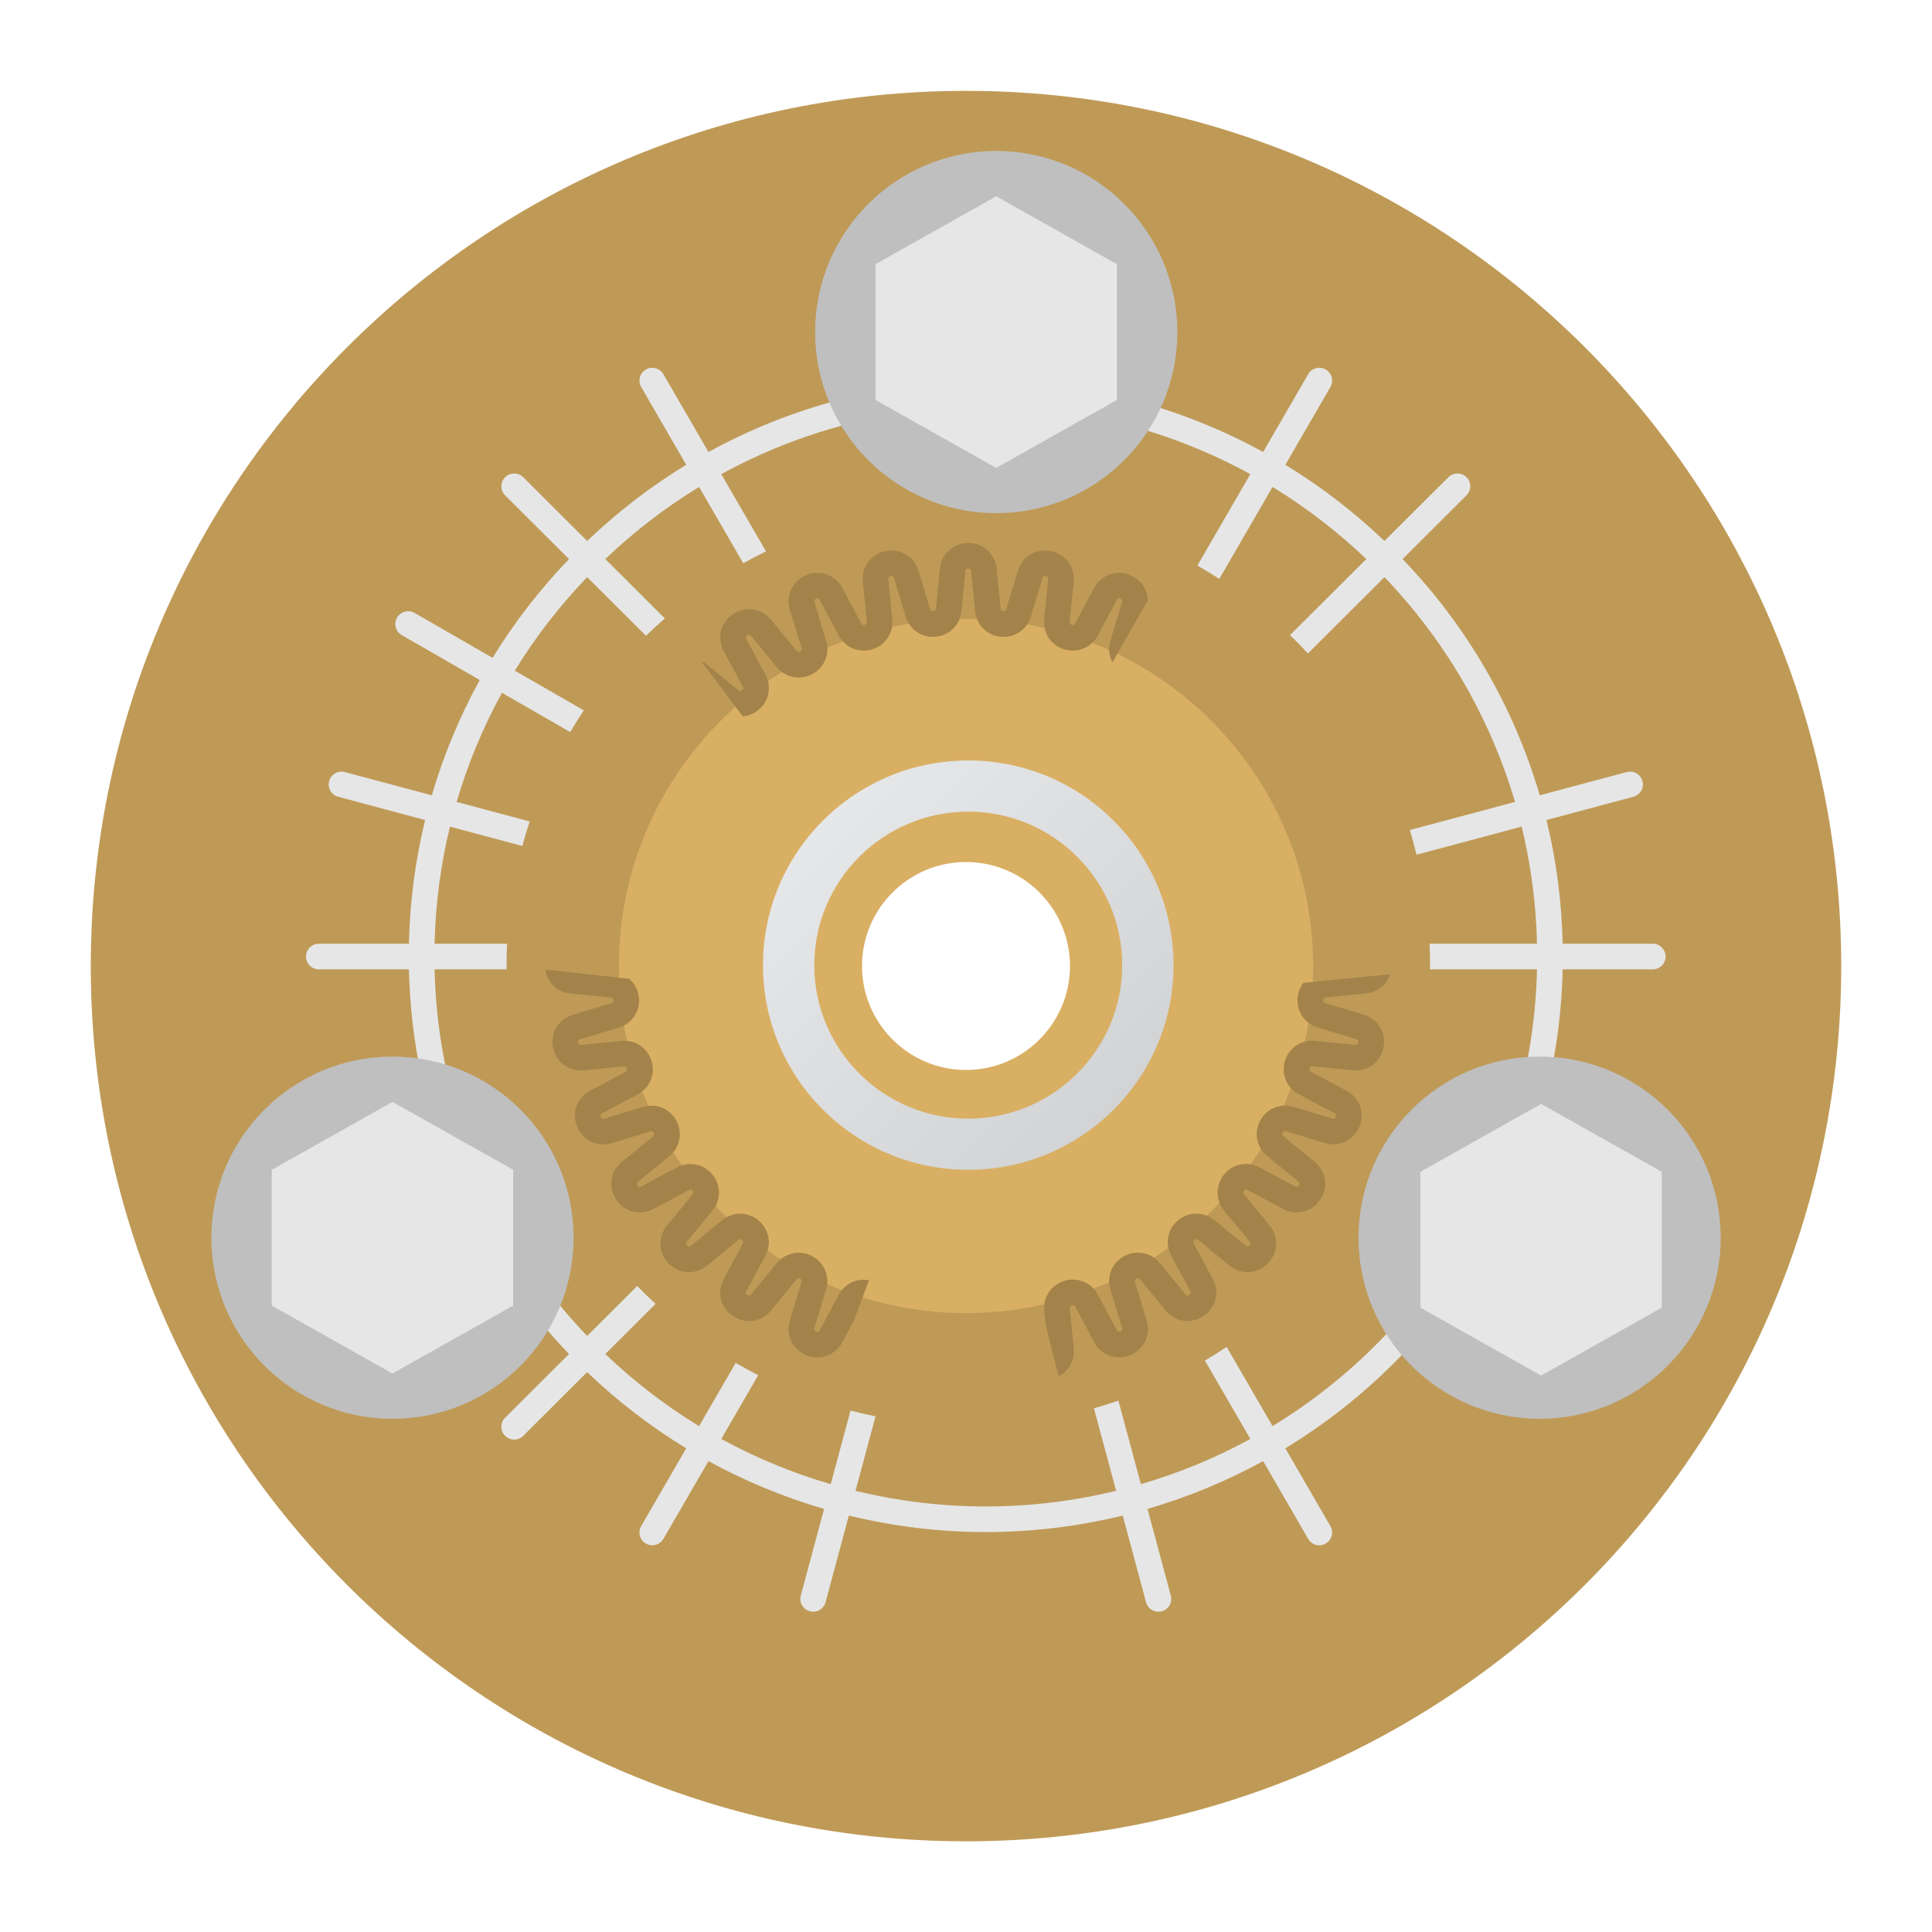 <?xml version="1.0" encoding="UTF-8" standalone="no"?>
<svg
   xmlns:dc="http://purl.org/dc/elements/1.1/"
   xmlns:cc="http://creativecommons.org/ns#"
   xmlns:rdf="http://www.w3.org/1999/02/22-rdf-syntax-ns#"
   xmlns:svg="http://www.w3.org/2000/svg"
   xmlns="http://www.w3.org/2000/svg"
   xmlns:sodipodi="http://sodipodi.sourceforge.net/DTD/sodipodi-0.dtd"
   xmlns:inkscape="http://www.inkscape.org/namespaces/inkscape"
   viewBox="0 0 341.333 341.333"
   height="256"
   width="256"
   xml:space="preserve"
   id="svg2"
   version="1.1"
   sodipodi:docname="Tomb Raider-content.svg"
   inkscape:version="0.92.2 (5c3e80d, 2017-08-06)"><sodipodi:namedview
     pagecolor="#ffffff"
     bordercolor="#666666"
     borderopacity="1"
     objecttolerance="10"
     gridtolerance="10"
     guidetolerance="10"
     inkscape:pageopacity="0"
     inkscape:pageshadow="2"
     inkscape:window-width="1024"
     inkscape:window-height="705"
     id="namedview54"
     showgrid="false"
     inkscape:pagecheckerboard="true"
     inkscape:zoom="1.9555921"
     inkscape:cx="120.90253"
     inkscape:cy="137.29159"
     inkscape:window-x="-8"
     inkscape:window-y="-8"
     inkscape:window-maximized="1"
     inkscape:current-layer="svg2" /><defs
     id="defs6"><clipPath
       id="clipPath18"
       clipPathUnits="userSpaceOnUse"><path
         id="path16"
         d="M 0,256 H 256 V 0 H 0 Z" /></clipPath><clipPath
       id="clipPath26"
       clipPathUnits="userSpaceOnUse"><path
         id="path24"
         d="M 4,252 H 252 V 4 H 4 Z" /></clipPath><linearGradient
       id="linearGradient64"
       spreadMethod="pad"
       gradientTransform="matrix(51.214,51.214,-51.214,51.214,145.456,144.908)"
       gradientUnits="userSpaceOnUse"
       y2="0"
       x2="1"
       y1="0"
       x1="0"><stop
         id="stop60"
         offset="0"
         style="stop-opacity:1;stop-color:#e6e7e8" /><stop
         id="stop62"
         offset="1"
         style="stop-opacity:1;stop-color:#d1d3d4" /></linearGradient><clipPath
       id="clipPath74"
       clipPathUnits="userSpaceOnUse"><path
         id="path72"
         d="M 0,256 H 256 V 0 H 0 Z" /></clipPath></defs><g
     id="g36"
     transform="matrix(1.333,0,0,-1.333,170.667,228.673)"><path
       inkscape:connector-curvature="0"
       d="M 0,0 C -23.993,0 -43.505,19.518 -43.505,43.505 -43.505,67.493 -23.993,87.01 0,87.01 23.987,87.01 43.5,67.493 43.5,43.505 43.5,19.518 23.987,0 0,0 m 0,159.505 c -64.071,0 -116,-51.934 -116,-116 0,-64.066 51.929,-116 116,-116 64.051,0 116,51.934 116,116 0,64.066 -51.949,116 -116,116"
       style="fill:#bf9a57;fill-opacity:1;fill-rule:nonzero;stroke:none"
       id="path38" /></g><g
     id="g40"
     transform="matrix(1.333,0,0,-1.333,170.67,189.034)"><path
       inkscape:connector-curvature="0"
       d="m 0,0 c -7.596,0 -13.786,6.176 -13.786,13.775 0,7.605 6.19,13.786 13.786,13.786 7.6,0 13.777,-6.181 13.777,-13.786 C 13.777,6.176 7.6,0 0,0 m 0.001,59.775 c -25.364,0 -46.003,-20.65 -46.003,-46 0,-25.348 20.639,-46 46.003,-46 25.337,0 45.997,20.652 45.997,46 0,25.35 -20.66,46 -45.997,46"
       style="fill:#d9af63;fill-opacity:1;fill-rule:nonzero;stroke:none"
       id="path42" /></g><g
     id="g44"
     transform="matrix(1.333,0,0,-1.333,224.822,251.96)"><path
       inkscape:connector-curvature="0"
       d="M 0,0 -6.08,10.499 C -7.019,9.866 -7.98,9.266 -8.955,8.684 l 6.012,-10.382 c -4.562,-2.496 -9.422,-4.509 -14.506,-5.996 l -2.976,11.072 c -1.069,-0.367 -2.152,-0.704 -3.247,-1.012 l 2.941,-10.94 c -5.542,-1.344 -11.322,-2.073 -17.272,-2.073 -5.949,0 -11.728,0.729 -17.269,2.072 l 2.652,9.871 c -1.115,0.226 -2.218,0.49 -3.311,0.776 l -2.625,-9.767 c -5.084,1.488 -9.944,3.501 -14.506,5.997 l 4.894,8.45 C -69.18,7.269 -70.175,7.81 -71.152,8.38 L -76.005,0 c -4.488,2.734 -8.647,5.95 -12.432,9.555 l 6.666,6.646 c -0.833,0.767 -1.641,1.559 -2.431,2.369 l -6.639,-6.619 c -12.172,12.709 -19.784,29.777 -20.219,48.593 h 9.555 c -0.002,0.181 -0.014,0.358 -0.014,0.539 0,0.957 0.028,1.905 0.072,2.851 h -9.613 c 0.123,5.335 0.818,10.529 2.037,15.524 l 9.591,-2.562 c 0.294,1.096 0.622,2.178 0.975,3.249 l -9.684,2.587 c 1.493,5.069 3.511,9.915 6.015,14.463 l 9.043,-5.206 c 0.576,0.976 1.173,1.938 1.801,2.878 l -9.142,5.263 c 2.743,4.475 5.968,8.622 9.583,12.396 l 7.795,-7.773 c 0.812,0.79 1.648,1.555 2.503,2.299 l -7.895,7.871 c 3.786,3.604 7.944,6.82 12.433,9.555 l 5.857,-10.115 c 0.989,0.552 1.991,1.082 3.012,1.579 l -5.926,10.234 c 10.416,5.7 22.363,8.949 35.059,8.949 12.697,0 24.645,-3.249 35.06,-8.949 L -9.96,114.059 c 0.985,-0.563 1.954,-1.151 2.904,-1.766 L 0,124.478 c 4.488,-2.735 8.647,-5.951 12.433,-9.555 L 2.318,104.838 c 0.813,-0.787 1.608,-1.593 2.376,-2.424 l 10.142,10.112 c 7.96,-8.31 13.97,-18.483 17.3,-29.794 L 18.192,79.006 c 0.332,-1.076 0.627,-2.168 0.9,-3.269 l 13.927,3.721 c 1.217,-4.995 1.913,-10.189 2.036,-15.524 H 20.809 c 0.044,-0.946 0.072,-1.894 0.072,-2.851 0,-0.181 -0.013,-0.358 -0.014,-0.539 H 35.055 C 34.463,34.931 20.576,12.536 0,0 M 50.397,63.934 H 38.454 c -0.124,5.638 -0.857,11.126 -2.15,16.402 l 11.522,3.078 c 0.907,0.243 1.445,1.172 1.202,2.076 -0.244,0.904 -1.174,1.446 -2.082,1.198 L 35.42,83.609 c -3.488,11.894 -9.807,22.587 -18.181,31.313 l 8.469,8.444 c 0.664,0.662 0.664,1.735 0,2.397 -0.664,0.662 -1.74,0.662 -2.404,0 l -8.469,-8.444 C 10.84,121.131 6.446,124.53 1.7,127.415 l 5.97,10.309 c 0.469,0.811 0.191,1.847 -0.622,2.316 -0.818,0.469 -1.854,0.189 -2.323,-0.621 L -1.244,129.11 c -10.916,5.989 -23.443,9.406 -36.759,9.406 -13.314,0 -25.842,-3.417 -36.757,-9.406 l -5.97,10.309 c -0.47,0.81 -1.511,1.09 -2.323,0.621 -0.813,-0.469 -1.091,-1.505 -0.622,-2.316 l 5.969,-10.309 c -4.745,-2.885 -9.139,-6.284 -13.134,-10.096 l -8.469,8.444 c -0.664,0.662 -1.74,0.662 -2.404,0 -0.664,-0.662 -0.664,-1.735 0,-2.397 l 8.469,-8.444 c -3.823,-3.984 -7.233,-8.364 -10.126,-13.096 l -10.339,5.952 c -0.815,0.469 -1.854,0.19 -2.322,-0.621 -0.469,-0.811 -0.192,-1.847 0.622,-2.316 l 10.34,-5.951 c -2.651,-4.803 -4.785,-9.923 -6.356,-15.281 l -11.525,3.079 c -0.911,0.248 -1.839,-0.294 -2.082,-1.198 -0.243,-0.904 0.295,-1.833 1.202,-2.076 l 11.521,-3.078 c -1.293,-5.275 -2.026,-10.764 -2.15,-16.402 h -11.943 c -0.939,0 -1.701,-0.759 -1.701,-1.695 0,-0.936 0.762,-1.695 1.701,-1.695 h 11.943 c 0.435,-19.751 8.428,-37.665 21.215,-50.989 l -8.469,-8.444 c -0.664,-0.662 -0.664,-1.734 0,-2.396 0.332,-0.331 0.767,-0.497 1.202,-0.497 0.435,0 0.87,0.166 1.202,0.497 l 8.469,8.443 c 3.995,-3.811 8.388,-7.211 13.134,-10.096 l -5.969,-10.309 c -0.469,-0.811 -0.191,-1.847 0.622,-2.316 0.269,-0.154 0.561,-0.226 0.849,-0.226 0.588,0 1.159,0.305 1.474,0.848 l 5.969,10.308 c 4.817,-2.642 9.952,-4.769 15.325,-6.337 l -3.088,-11.492 c -0.243,-0.903 0.295,-1.834 1.202,-2.075 0.148,-0.04 0.296,-0.059 0.441,-0.059 0.75,0 1.438,0.498 1.641,1.257 l 3.087,11.488 c 5.822,-1.418 11.897,-2.187 18.15,-2.187 6.255,0 12.329,0.769 18.151,2.187 l 3.088,-11.488 c 0.203,-0.759 0.89,-1.257 1.641,-1.257 0.145,0 0.294,0.019 0.44,0.059 0.908,0.241 1.446,1.172 1.203,2.075 l -3.089,11.493 c 5.374,1.567 10.508,3.694 15.325,6.336 l 5.969,-10.308 c 0.315,-0.545 0.886,-0.848 1.474,-0.848 0.288,0 0.581,0.072 0.849,0.226 0.813,0.469 1.091,1.505 0.622,2.316 L 1.701,-2.938 c 21.591,13.125 36.161,36.616 36.753,63.482 h 11.943 c 0.939,0 1.701,0.759 1.701,1.695 0,0.936 -0.762,1.695 -1.701,1.695"
       style="fill:#e6e6e6;fill-opacity:1;fill-rule:nonzero;stroke:none"
       id="path46" /></g><path
     inkscape:connector-curvature="0"
     d="m 134.796,170.515 c 0,19.972 16.237,36.161 36.267,36.161 v 0 c 20.031,0 36.267,-16.189 36.267,-36.161 v 0 c 0,-19.971 -16.236,-36.161 -36.267,-36.161 v 0 c -20.029,0 -36.267,16.191 -36.267,36.161 m 9.067,0 c 0,-14.955 12.203,-27.12 27.2,-27.12 v 0 c 14.999,0 27.2,12.165 27.2,27.12 v 0 c 0,14.956 -12.201,27.121 -27.2,27.121 v 0 c -14.997,0 -27.2,-12.165 -27.2,-27.121"
     style="fill:url(#linearGradient64);stroke:none;stroke-width:1.333;opacity:1"
     id="path66" /><g
     id="g76"
     transform="matrix(1.333,0,0,-1.333,304,218.667)"><path
       inkscape:connector-curvature="0"
       d="m 0,0 c 0,-13.255 -10.745,-24 -24,-24 -13.255,0 -24,10.745 -24,24 0,13.255 10.745,24 24,24 C -10.745,24 0,13.255 0,0"
       style="fill:#bfbfbf;fill-opacity:1;fill-rule:nonzero;stroke:none"
       id="path78" /></g><g
     id="g80"
     transform="matrix(1.333,0,0,-1.333,293.6,231.026)"><path
       inkscape:connector-curvature="0"
       d="m 0,0 v 18 l -16,9 -16,-9 V 0 l 16,-9 z"
       style="fill:#e6e6e6;fill-opacity:1;fill-rule:nonzero;stroke:none"
       id="path82" /></g><g
     id="g84"
     transform="matrix(1.333,0,0,-1.333,208,58.667)"><path
       inkscape:connector-curvature="0"
       d="m 0,0 c 0,-13.255 -10.745,-24 -24,-24 -13.255,0 -24,10.745 -24,24 0,13.255 10.745,24 24,24 C -10.745,24 0,13.255 0,0"
       style="fill:#bfbfbf;fill-opacity:1;fill-rule:nonzero;stroke:none"
       id="path86" /></g><g
     id="g88"
     transform="matrix(1.333,0,0,-1.333,197.333,70.667)"><path
       inkscape:connector-curvature="0"
       d="m 0,0 v 18 l -16,9 -16,-9 V 0 l 16,-9 z"
       style="fill:#e6e6e6;fill-opacity:1;fill-rule:nonzero;stroke:none"
       id="path90" /></g><g
     id="g92"
     transform="matrix(1.333,0,0,-1.333,101.333,218.667)"><path
       inkscape:connector-curvature="0"
       d="m 0,0 c 0,-13.255 -10.745,-24 -24,-24 -13.255,0 -24,10.745 -24,24 0,13.255 10.745,24 24,24 C -10.745,24 0,13.255 0,0"
       style="fill:#bfbfbf;fill-opacity:1;fill-rule:nonzero;stroke:none"
       id="path94" /></g><g
     id="g96"
     transform="matrix(1.333,0,0,-1.333,90.667,230.667)"><path
       inkscape:connector-curvature="0"
       d="m 0,0 v 18 l -16,9 -16,-9 V 0 l 16,-9 z"
       style="fill:#e6e6e6;fill-opacity:1;fill-rule:nonzero;stroke:none"
       id="path98" /></g><g
     id="g100"
     transform="matrix(1.333,0,0,-1.333,148.17,228.754)"><path
       inkscape:connector-curvature="0"
       d="m 0,0 -2.51,-4.692 c -0.058,-0.108 -0.161,-0.31 -0.488,-0.176 -0.324,0.135 -0.257,0.351 -0.222,0.469 l 1.554,5.088 C -1.133,2.436 -1.888,4.256 -3.503,5.115 -5.117,5.979 -7.056,5.594 -8.216,4.18 l -3.381,-4.115 c -0.075,-0.098 -0.217,-0.275 -0.512,-0.076 -0.291,0.194 -0.183,0.394 -0.126,0.499 l 2.519,4.69 c 0.865,1.609 0.481,3.543 -0.934,4.701 -1.417,1.157 -3.392,1.157 -4.807,-0.003 l -4.121,-3.379 c -0.094,-0.076 -0.271,-0.222 -0.516,0.025 -0.249,0.249 -0.104,0.424 -0.026,0.518 l 3.388,4.108 c 1.163,1.412 1.164,3.381 0.002,4.793 -1.161,1.411 -3.097,1.792 -4.713,0.932 l -4.704,-2.511 c -0.106,-0.058 -0.306,-0.169 -0.501,0.124 -0.196,0.289 -0.019,0.434 0.076,0.511 l 4.127,3.371 c 1.416,1.156 1.802,3.088 0.94,4.697 -0.863,1.611 -2.689,2.365 -4.442,1.834 l -5.103,-1.548 c -0.117,-0.038 -0.335,-0.104 -0.469,0.219 -0.133,0.322 0.067,0.429 0.175,0.487 l 4.706,2.503 c 1.617,0.859 2.373,2.678 1.843,4.424 -0.531,1.748 -2.177,2.846 -3.998,2.662 l -5.308,-0.526 c -0.125,-0.016 -0.349,-0.035 -0.417,0.308 -0.068,0.343 0.15,0.409 0.267,0.443 l 5.105,1.54 c 1.753,0.527 2.853,2.165 2.673,3.981 -0.099,1.006 -0.581,1.874 -1.294,2.485 l -11.111,1.231 c 0.248,-1.708 1.581,-3.011 3.366,-3.185 l 5.309,-0.517 c 0.094,-0.01 0.315,-0.031 0.347,-0.345 0.031,-0.315 -0.182,-0.377 -0.273,-0.406 l -5.107,-1.539 c -1.904,-0.575 -3.005,-2.404 -2.617,-4.348 0.389,-1.948 2.104,-3.22 4.088,-3.022 l 5.308,0.526 c 0.1,0.005 0.316,0.032 0.408,-0.271 0.091,-0.301 -0.104,-0.403 -0.188,-0.45 l -4.707,-2.503 c -1.756,-0.934 -2.477,-2.942 -1.717,-4.774 0.763,-1.834 2.699,-2.743 4.601,-2.169 l 5.102,1.55 c 0.09,0.032 0.305,0.093 0.454,-0.187 0.149,-0.278 -0.022,-0.419 -0.096,-0.479 l -4.127,-3.37 c -1.54,-1.258 -1.855,-3.368 -0.749,-5.016 1.106,-1.65 3.181,-2.165 4.935,-1.231 l 4.704,2.513 c 0.084,0.043 0.279,0.147 0.479,-0.096 0.201,-0.243 0.061,-0.415 0,-0.488 l -3.389,-4.109 c -1.264,-1.533 -1.159,-3.663 0.249,-5.067 1.407,-1.403 3.542,-1.506 5.08,-0.246 l 4.121,3.378 c 0.074,0.059 0.245,0.201 0.49,0 0.244,-0.198 0.14,-0.394 0.095,-0.477 l -2.52,-4.689 c -0.939,-1.749 -0.421,-3.819 1.234,-4.921 1.654,-1.105 3.771,-0.788 5.032,0.746 l 3.38,4.115 c 0.061,0.072 0.203,0.243 0.481,0.095 0.279,-0.149 0.214,-0.359 0.187,-0.45 L -6.472,-3.413 C -7.051,-5.312 -6.137,-7.24 -4.299,-8 c 1.836,-0.755 3.853,-0.041 4.789,1.712 l 1.472,2.752 2.054,5.462 C 2.4,2.223 0.792,1.482 0,0"
       style="fill:#a3834a;fill-opacity:1;fill-rule:nonzero;stroke:none"
       id="path102" /></g><g
     id="g104"
     transform="matrix(1.333,0,0,-1.333,171.575,100.917)"><path
       inkscape:connector-curvature="0"
       d="M 0,0 0.518,-5.293 C 0.696,-7.11 2.092,-8.505 3.915,-8.684 5.746,-8.86 7.378,-7.767 7.909,-6.02 l 1.544,5.092 c 0.034,0.118 0.096,0.338 0.444,0.266 0.343,-0.068 0.32,-0.294 0.309,-0.416 L 9.678,-6.37 c -0.181,-1.817 0.915,-3.456 2.667,-3.985 1.756,-0.531 3.578,0.226 4.44,1.835 l 2.51,4.693 c 0.058,0.108 0.161,0.309 0.489,0.175 0.323,-0.134 0.257,-0.351 0.221,-0.467 l -1.554,-5.089 c -0.304,-0.996 -0.177,-2.009 0.277,-2.861 l 4.689,8.18 c -0.031,1.456 -0.89,2.773 -2.333,3.368 -1.837,0.763 -3.851,0.04 -4.789,-1.71 l -2.509,-4.694 c -0.045,-0.083 -0.149,-0.28 -0.453,-0.187 -0.303,0.092 -0.281,0.311 -0.272,0.406 l 0.527,5.293 C 13.786,0.562 12.512,2.275 10.56,2.663 8.615,3.049 6.774,1.953 6.199,0.054 L 4.654,-5.039 C 4.627,-5.129 4.567,-5.343 4.248,-5.31 3.932,-5.279 3.911,-5.059 3.902,-4.964 L 3.383,0.33 C 3.191,2.304 1.606,3.738 -0.384,3.738 -2.375,3.738 -3.959,2.304 -4.152,0.33 L -4.67,-4.964 c -0.009,-0.095 -0.031,-0.315 -0.346,-0.346 -0.317,-0.033 -0.38,0.181 -0.407,0.272 l -1.544,5.092 c -0.575,1.899 -2.411,2.997 -4.362,2.609 -1.951,-0.388 -3.225,-2.101 -3.028,-4.075 l 0.527,-5.295 c 0.009,-0.094 0.032,-0.313 -0.271,-0.405 -0.304,-0.09 -0.408,0.104 -0.453,0.188 l -2.51,4.693 c -0.936,1.75 -2.953,2.473 -4.789,1.71 -1.838,-0.758 -2.752,-2.687 -2.173,-4.586 l 1.554,-5.088 c 0.028,-0.09 0.093,-0.303 -0.187,-0.452 -0.279,-0.146 -0.421,0.023 -0.481,0.096 l -3.38,4.115 c -1.26,1.534 -3.377,1.849 -5.032,0.747 -1.655,-1.103 -2.173,-3.172 -1.234,-4.92 l 2.52,-4.691 c 0.045,-0.083 0.149,-0.277 -0.096,-0.477 -0.243,-0.202 -0.415,-0.061 -0.489,0 l -4.121,3.378 c -0.261,0.214 -0.543,0.374 -0.833,0.509 l 5.529,-7.348 c 0.734,0.065 1.457,0.336 2.072,0.84 1.415,1.158 1.799,3.091 0.934,4.7 l -2.519,4.689 c -0.057,0.108 -0.165,0.307 0.126,0.501 0.295,0.195 0.436,0.018 0.513,-0.076 l 3.38,-4.115 c 1.161,-1.411 3.097,-1.8 4.713,-0.937 1.615,0.861 2.37,2.681 1.837,4.428 l -1.553,5.088 c -0.036,0.117 -0.102,0.334 0.221,0.468 0.329,0.133 0.431,-0.067 0.489,-0.175 l 2.509,-4.692 c 0.861,-1.612 2.685,-2.368 4.441,-1.836 1.751,0.529 2.848,2.168 2.667,3.984 l -0.528,5.294 c -0.012,0.121 -0.034,0.347 0.308,0.415 0.345,0.07 0.41,-0.148 0.445,-0.266 l 1.543,-5.091 c 0.53,-1.748 2.167,-2.837 3.995,-2.665 1.822,0.179 3.219,1.574 3.396,3.391 L -0.769,0 c 0.013,0.122 0.035,0.348 0.385,0.348 C -0.034,0.348 -0.012,0.122 0,0"
       style="fill:#a3834a;fill-opacity:1;fill-rule:nonzero;stroke:none"
       id="path106" /></g><g
     id="g108"
     transform="matrix(1.333,0,0,-1.333,234.227,176.212)"><path
       inkscape:connector-curvature="0"
       d="M 0,0 5.308,0.517 C 6.863,0.668 8.072,1.68 8.524,3.066 L -2.963,1.921 C -3.38,1.377 -3.658,0.719 -3.73,-0.015 c -0.18,-1.815 0.918,-3.453 2.671,-3.98 l 5.107,-1.54 C 4.165,-5.569 4.383,-5.636 4.314,-5.979 4.246,-6.321 4.016,-6.303 3.898,-6.286 l -5.309,0.526 c -1.832,0.184 -3.467,-0.914 -3.997,-2.662 -0.53,-1.746 0.226,-3.565 1.842,-4.423 l 4.706,-2.506 c 0.108,-0.056 0.309,-0.164 0.175,-0.485 -0.133,-0.323 -0.352,-0.257 -0.468,-0.22 l -5.105,1.549 c -1.752,0.525 -3.578,-0.222 -4.441,-1.834 -0.862,-1.609 -0.476,-3.541 0.94,-4.697 l 4.128,-3.371 c 0.095,-0.077 0.272,-0.222 0.076,-0.511 -0.194,-0.292 -0.395,-0.183 -0.502,-0.124 l -4.703,2.509 c -1.615,0.867 -3.553,0.48 -4.714,-0.93 -1.162,-1.412 -1.161,-3.382 0.002,-4.793 l 3.389,-4.108 c 0.078,-0.094 0.222,-0.27 -0.026,-0.518 -0.245,-0.245 -0.422,-0.101 -0.516,-0.025 l -4.122,3.379 c -1.414,1.16 -3.39,1.16 -4.806,0.003 -1.415,-1.159 -1.8,-3.092 -0.934,-4.702 l 2.518,-4.689 c 0.058,-0.105 0.166,-0.306 -0.126,-0.499 -0.292,-0.199 -0.434,-0.022 -0.512,0.076 l -3.38,4.114 c -1.16,1.413 -3.098,1.8 -4.714,0.936 -1.614,-0.859 -2.369,-2.68 -1.837,-4.426 l 1.555,-5.089 c 0.035,-0.117 0.101,-0.334 -0.222,-0.468 -0.326,-0.136 -0.431,0.068 -0.488,0.175 l -2.511,4.693 c -0.862,1.612 -2.692,2.364 -4.44,1.836 -1.752,-0.53 -2.848,-2.168 -2.667,-3.985 l 0.179,-1.798 1.722,-6.867 c 1.352,0.69 2.17,2.106 2.01,3.706 l -0.528,5.295 c -0.009,0.093 -0.031,0.314 0.271,0.405 0.303,0.094 0.409,-0.105 0.454,-0.188 l 2.51,-4.692 c 0.937,-1.753 2.951,-2.467 4.789,-1.712 1.838,0.76 2.752,2.688 2.173,4.587 l -1.554,5.089 c -0.027,0.09 -0.093,0.3 0.187,0.45 0.281,0.148 0.419,-0.021 0.481,-0.095 l 3.379,-4.115 c 1.262,-1.534 3.377,-1.851 5.033,-0.746 1.654,1.102 2.173,3.172 1.233,4.921 l -2.519,4.689 c -0.045,0.083 -0.15,0.278 0.095,0.477 0.247,0.204 0.417,0.059 0.49,0 l 4.121,-3.378 c 1.537,-1.262 3.673,-1.16 5.08,0.246 1.407,1.404 1.513,3.534 0.248,5.067 l -3.389,4.109 c -0.06,0.073 -0.2,0.245 0,0.488 0.204,0.247 0.398,0.138 0.481,0.095 l 4.702,-2.512 c 1.753,-0.934 3.828,-0.419 4.935,1.23 1.106,1.649 0.791,3.759 -0.749,5.017 l -4.127,3.37 c -0.074,0.06 -0.245,0.201 -0.096,0.479 0.149,0.28 0.362,0.218 0.453,0.187 l 5.103,-1.55 c 1.913,-0.576 3.84,0.336 4.601,2.169 0.761,1.832 0.039,3.84 -1.717,4.773 l -4.707,2.505 c -0.084,0.045 -0.279,0.148 -0.187,0.449 0.091,0.302 0.312,0.278 0.406,0.271 L 3.563,-9.66 c 1.97,-0.195 3.698,1.074 4.086,3.021 0.388,1.945 -0.712,3.774 -2.617,4.349 l -5.107,1.539 C -0.166,-0.723 -0.378,-0.66 -0.348,-0.346 -0.315,-0.031 -0.094,-0.01 0,0"
       style="fill:#a3834a;fill-opacity:1;fill-rule:nonzero;stroke:none"
       id="path110" /></g></svg>
